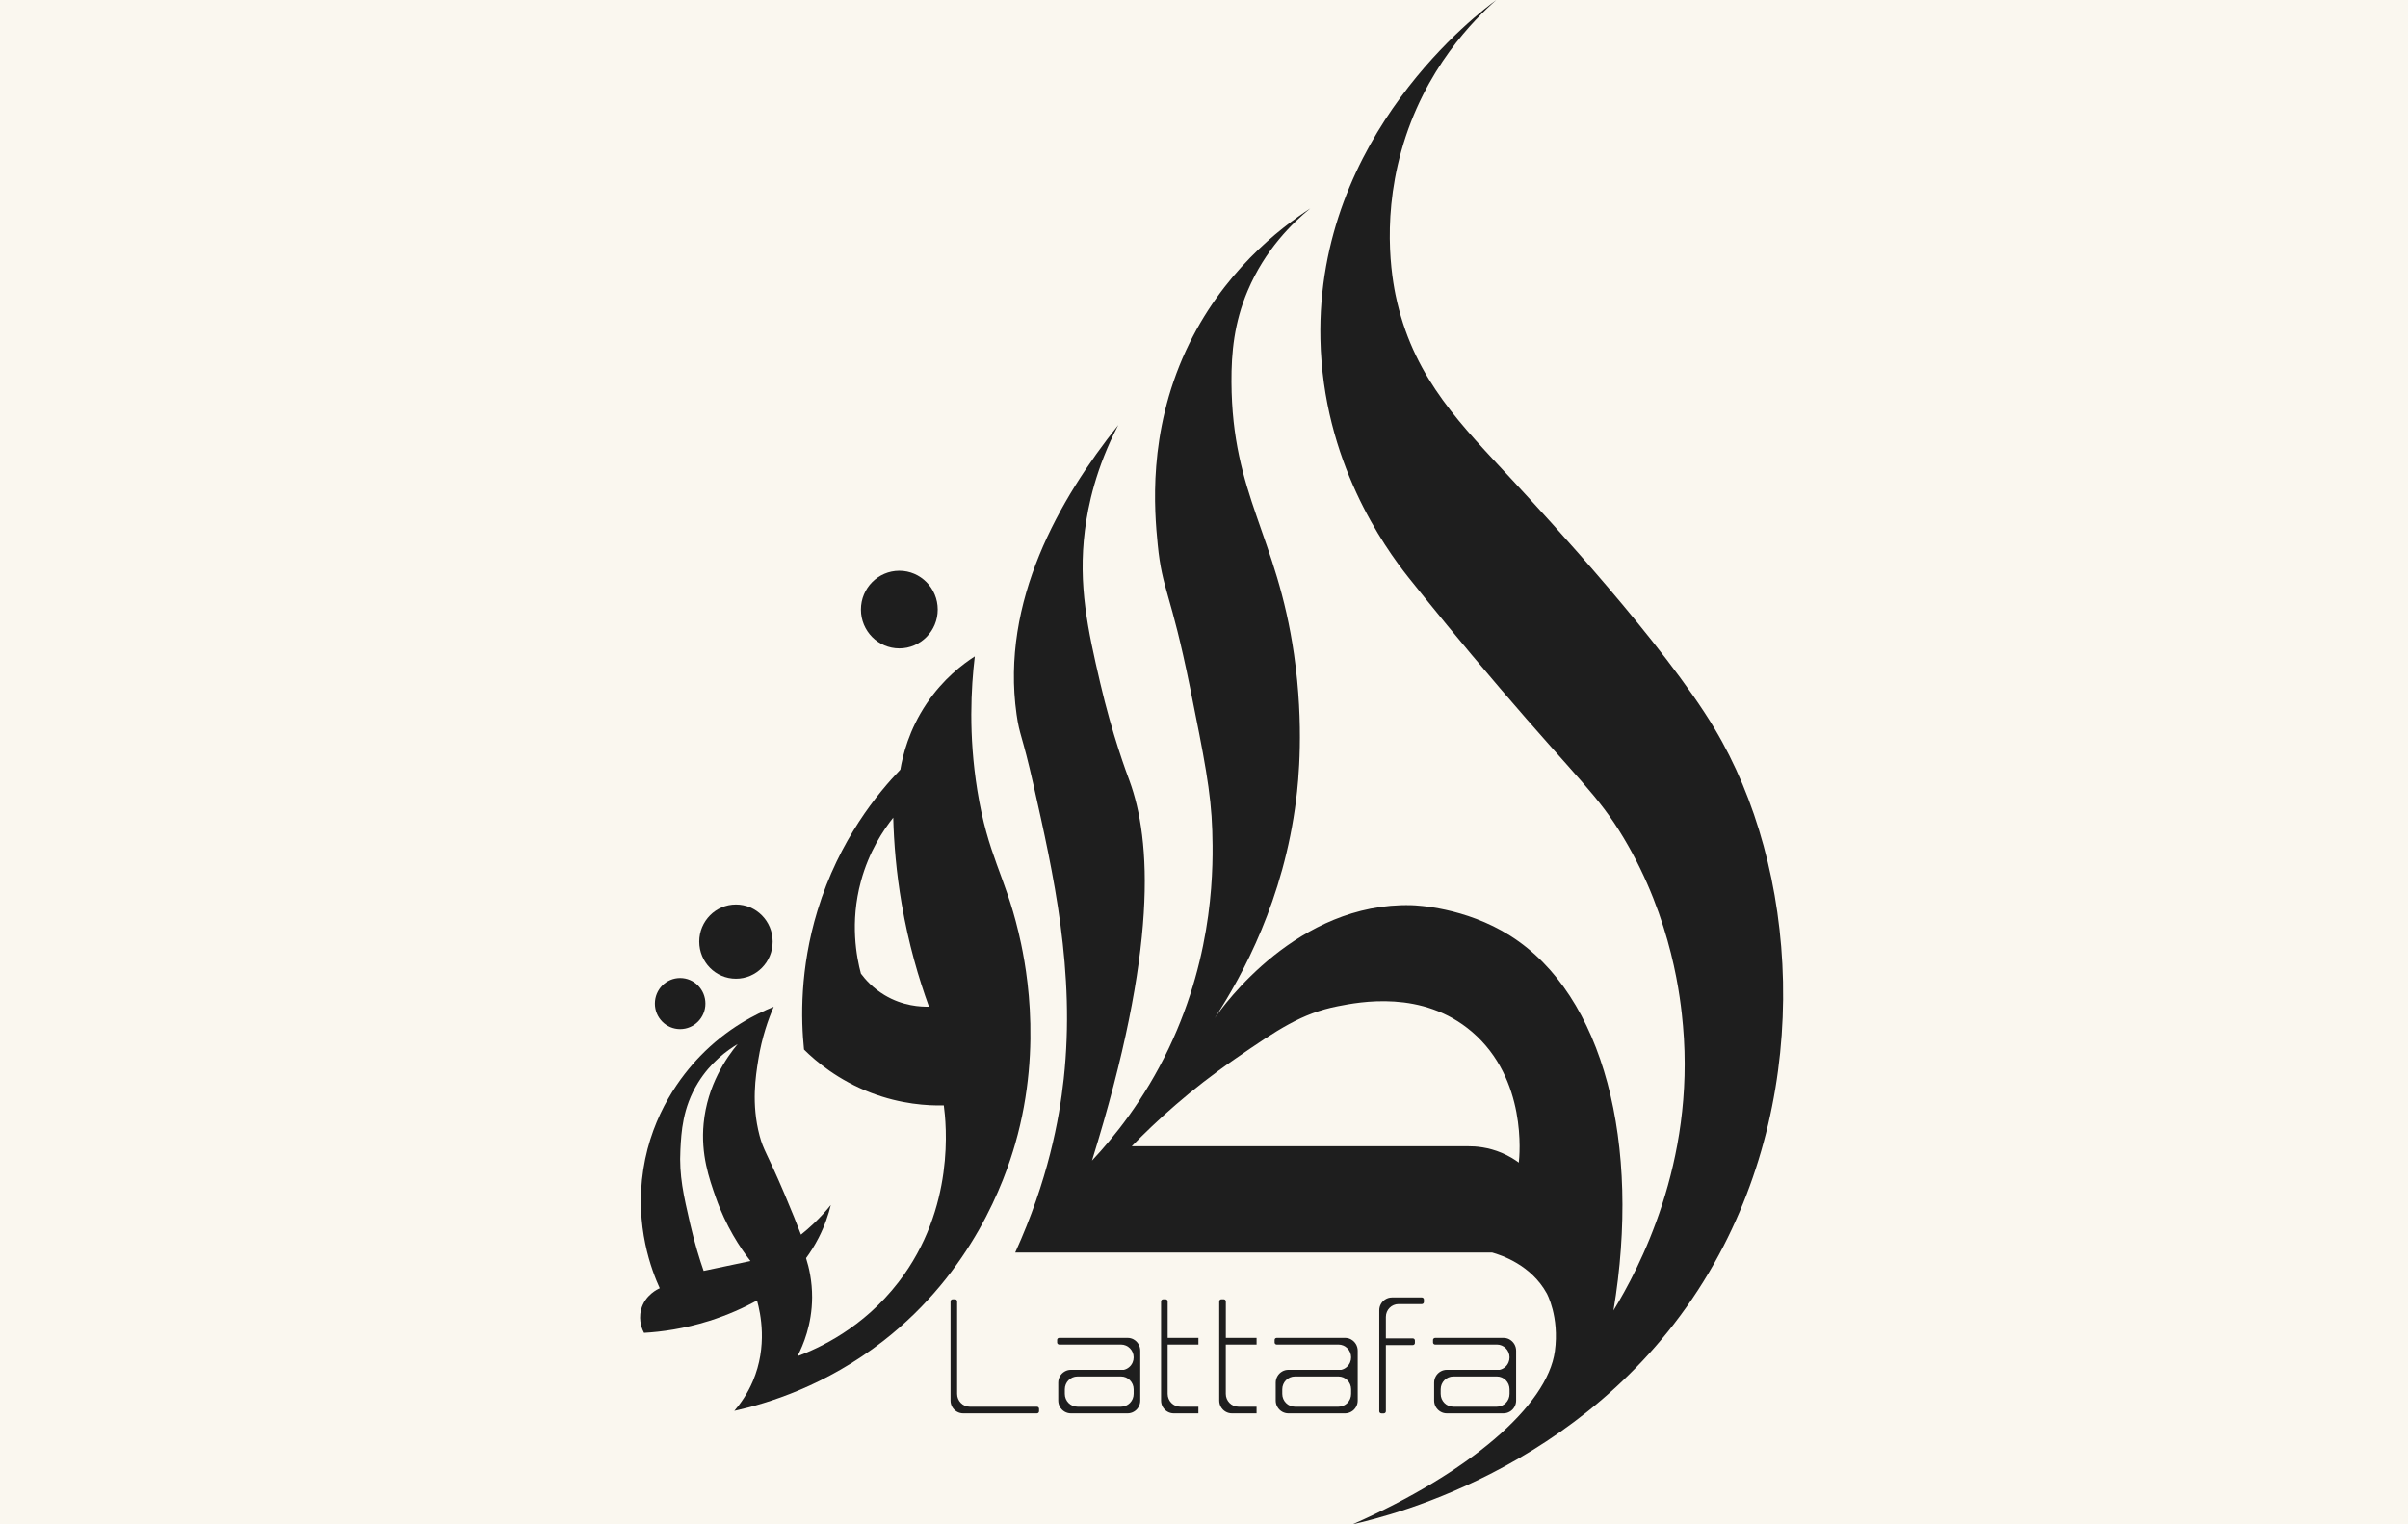<svg width="158" height="100" viewBox="0 0 158 100" fill="none" xmlns="http://www.w3.org/2000/svg">
<rect width="158" height="100" fill="#FAF7EF"/>
<g clip-path="url(#clip0_417_4846)">
<path d="M112.498 47.794C109.205 42.287 101.476 33.924 99.237 31.502C95.927 27.922 92.889 24.962 91.678 19.84C91.436 18.819 90.581 14.816 91.943 9.92C93.45 4.501 96.768 1.241 98.175 0.001C97.112 0.771 86.353 8.843 86.638 22.253C86.807 30.258 90.822 35.874 92.416 37.881C93.757 39.563 95.825 42.119 98.441 45.175C103.503 51.094 104.854 52.163 106.529 54.962C109.759 60.354 110.283 65.644 110.429 67.299C111.228 76.327 107.519 83.266 105.867 85.974C107.691 75.057 105.238 65.283 99.103 61.395C96.134 59.514 92.908 59.391 92.606 59.384C85.142 59.188 80.294 65.944 79.698 66.801C81.584 63.914 84.228 58.999 85.046 52.458C85.191 51.301 85.587 47.635 84.907 42.928C83.777 35.093 80.844 32.513 80.803 25.068C80.792 23.133 80.978 21.18 81.863 19.082C83.011 16.363 84.818 14.616 85.975 13.673C83.948 14.996 80.174 17.892 77.819 22.99C75.303 28.436 75.743 33.506 75.963 35.724C76.264 38.769 76.809 38.783 78.084 45.108C79.007 49.684 79.468 51.973 79.543 54.492C79.607 56.666 79.713 62.427 76.692 68.768C75.062 72.186 73.071 74.627 71.652 76.14C75.995 62.209 75.543 55.12 74.106 51.207C73.932 50.733 72.989 48.25 72.183 44.774C71.382 41.317 70.731 38.395 71.187 34.786C71.39 33.185 71.901 30.723 73.376 27.883C69.498 32.752 65.655 39.46 66.702 46.868C66.901 48.283 67.056 48.139 67.807 51.477C69.128 57.348 70.566 63.742 69.796 70.78C69.505 73.435 68.763 77.446 66.613 82.174H97.911C98.526 82.349 100.463 82.988 101.492 84.855C101.492 84.855 102.333 86.38 102.022 88.646C101.53 92.241 96.373 96.637 88.76 100.001C91.293 99.431 105.058 96.067 112.498 82.844C119.015 71.261 117.965 56.935 112.498 47.795V47.794ZM99.656 76.273C99.368 76.061 98.997 75.83 98.54 75.636C97.65 75.26 96.842 75.196 96.318 75.2H74.26C75.854 73.558 78.09 71.501 81.024 69.481C83.871 67.519 85.411 66.482 87.765 66.017C89.201 65.734 93.34 64.917 96.584 67.693C100.207 70.794 99.71 75.806 99.656 76.272V76.273Z" fill="#1E1E1E"/>
<path d="M66.812 61.092C65.946 57.447 64.81 56.112 64.126 51.843C63.543 48.211 63.715 45.129 63.961 43.063C63.177 43.566 61.894 44.532 60.8 46.158C59.639 47.884 59.235 49.55 59.076 50.492C57.627 52 55.064 55.072 53.639 59.742C52.472 63.568 52.554 66.876 52.756 68.857C53.541 69.633 54.995 70.869 57.154 71.694C59.125 72.447 60.863 72.544 61.928 72.52C62.083 73.676 62.706 79.245 58.956 84.115C56.627 87.14 53.723 88.453 52.326 88.975C52.698 88.257 53.278 86.899 53.287 85.12C53.291 84.051 53.089 83.165 52.89 82.54C53.161 82.171 53.449 81.725 53.718 81.199C54.126 80.4 54.367 79.657 54.513 79.055C54.205 79.436 53.837 79.847 53.403 80.261C53.113 80.537 52.829 80.782 52.557 80.999C52.318 80.377 51.946 79.437 51.463 78.3C50.295 75.556 50.102 75.498 49.838 74.497C49.291 72.42 49.58 70.614 49.756 69.52C49.992 68.042 50.416 66.862 50.766 66.051C49.63 66.505 47.718 67.441 45.926 69.302C44.736 70.538 42.79 73.021 42.213 76.708C41.625 80.462 42.779 83.392 43.29 84.517C43.187 84.56 42.315 84.947 42.064 85.923C41.87 86.682 42.179 87.298 42.258 87.442C43.408 87.375 44.881 87.177 46.524 86.661C47.776 86.267 48.83 85.78 49.673 85.32C49.903 86.15 50.377 88.314 49.397 90.615C49.043 91.446 48.587 92.088 48.182 92.559C50.38 92.069 54.176 90.917 57.962 87.968C63.815 83.407 65.92 77.454 66.615 75.032C68.497 68.466 67.21 62.76 66.814 61.091L66.812 61.092ZM58.036 65.282C57.272 64.822 56.777 64.261 56.489 63.874C56.208 62.816 55.754 60.533 56.489 57.82C57.025 55.842 57.974 54.44 58.61 53.642C58.652 55.306 58.806 57.211 59.163 59.294C59.613 61.918 60.278 64.184 60.954 66.042C60.423 66.055 59.246 66.01 58.036 65.282ZM46.169 83.377C45.913 82.638 45.582 81.585 45.285 80.294C44.854 78.421 44.555 77.128 44.645 75.424C44.705 74.268 44.787 72.683 45.794 71.045C46.633 69.678 47.736 68.894 48.401 68.498C47.672 69.377 46.411 71.181 46.169 73.704C45.974 75.737 46.531 77.317 46.964 78.553C47.633 80.458 48.564 81.857 49.241 82.73C48.216 82.947 47.192 83.163 46.167 83.377H46.169Z" fill="#1E1E1E"/>
<path d="M59.01 42.538C60.401 42.538 61.529 41.398 61.529 39.991C61.529 38.585 60.401 37.445 59.01 37.445C57.618 37.445 56.49 38.585 56.49 39.991C56.49 41.398 57.618 42.538 59.01 42.538Z" fill="#1E1E1E"/>
<path d="M48.29 64.209C49.62 64.209 50.698 63.119 50.698 61.774C50.698 60.429 49.62 59.339 48.29 59.339C46.959 59.339 45.881 60.429 45.881 61.774C45.881 63.119 46.959 64.209 48.29 64.209Z" fill="#1E1E1E"/>
<path d="M44.627 67.515C45.543 67.515 46.285 66.765 46.285 65.84C46.285 64.914 45.543 64.164 44.627 64.164C43.712 64.164 42.97 64.914 42.97 65.84C42.97 66.765 43.712 67.515 44.627 67.515Z" fill="#1E1E1E"/>
<path d="M68.177 92.424V92.585C68.177 92.661 68.115 92.723 68.04 92.723H63.202C63.054 92.723 62.918 92.684 62.797 92.617C62.661 92.542 62.548 92.426 62.473 92.288C62.407 92.168 62.37 92.03 62.37 91.883V85.378C62.37 85.302 62.431 85.24 62.506 85.24H62.666C62.741 85.24 62.802 85.301 62.802 85.378V91.447C62.802 91.912 63.175 92.288 63.634 92.288H68.041C68.116 92.288 68.178 92.349 68.178 92.426L68.177 92.424Z" fill="#1E1E1E"/>
<path d="M93.43 85.254V85.416C93.43 85.492 93.369 85.554 93.294 85.554H91.766C91.306 85.554 90.934 85.93 90.934 86.395V87.806H92.703C92.778 87.806 92.839 87.868 92.839 87.944V88.106C92.839 88.181 92.778 88.243 92.703 88.243H90.934V92.588C90.934 92.663 90.873 92.725 90.798 92.725H90.638C90.563 92.725 90.501 92.665 90.501 92.588V85.96C90.501 85.814 90.538 85.676 90.605 85.555C90.669 85.437 90.76 85.338 90.869 85.263C91.002 85.173 91.161 85.119 91.335 85.119H93.294C93.369 85.119 93.43 85.181 93.43 85.257V85.254Z" fill="#1E1E1E"/>
<path d="M80.431 88.207V91.446C80.431 91.911 80.804 92.287 81.263 92.287H82.45V92.723H80.832C80.685 92.723 80.548 92.684 80.428 92.617C80.291 92.542 80.178 92.426 80.103 92.288C80.037 92.168 80 92.03 80 91.883V85.378C80 85.302 80.062 85.24 80.137 85.24H80.296C80.371 85.24 80.433 85.301 80.433 85.378V87.773H82.451V88.209H80.433L80.431 88.207Z" fill="#1E1E1E"/>
<path d="M76.615 88.207V91.446C76.615 91.911 76.987 92.287 77.447 92.287H78.632V92.723H77.015C76.868 92.723 76.731 92.684 76.611 92.617C76.474 92.542 76.361 92.426 76.286 92.288C76.22 92.168 76.183 92.03 76.183 91.883V85.378C76.183 85.302 76.245 85.24 76.32 85.24H76.479C76.554 85.24 76.616 85.301 76.616 85.378V87.773H78.634V88.209H76.616L76.615 88.207Z" fill="#1E1E1E"/>
<path d="M88.653 87.875C88.642 87.868 88.63 87.862 88.619 87.856C88.508 87.801 88.384 87.772 88.252 87.772H83.768C83.745 87.772 83.723 87.778 83.704 87.788C83.661 87.811 83.633 87.856 83.633 87.909V88.071C83.633 88.123 83.661 88.169 83.704 88.191C83.723 88.203 83.745 88.209 83.768 88.209H87.821C88.281 88.209 88.653 88.584 88.653 89.05C88.653 89.169 88.629 89.282 88.584 89.385C88.48 89.627 88.266 89.81 88.007 89.87H84.537C84.392 89.87 84.256 89.907 84.137 89.974C83.999 90.051 83.885 90.166 83.809 90.306C83.742 90.426 83.705 90.564 83.705 90.711V91.883C83.705 92.03 83.742 92.168 83.809 92.287C83.884 92.426 83.997 92.54 84.133 92.617C84.254 92.684 84.39 92.723 84.537 92.723H88.255C88.401 92.723 88.539 92.684 88.658 92.617C88.794 92.542 88.908 92.426 88.983 92.287C89.049 92.168 89.086 92.03 89.086 91.883V88.614C89.086 88.296 88.912 88.02 88.654 87.876L88.653 87.875ZM88.653 91.446C88.653 91.911 88.282 92.287 87.821 92.287H84.968C84.508 92.287 84.136 91.912 84.136 91.446V91.145C84.136 90.681 84.508 90.304 84.968 90.304H87.821C88.281 90.304 88.652 90.681 88.653 91.145V91.447V91.446Z" fill="#1E1E1E"/>
<path d="M74.385 87.875C74.374 87.868 74.362 87.862 74.35 87.856C74.24 87.801 74.116 87.772 73.984 87.772H69.5C69.477 87.772 69.455 87.778 69.436 87.788C69.393 87.811 69.365 87.856 69.365 87.909V88.071C69.365 88.123 69.393 88.169 69.436 88.191C69.455 88.203 69.477 88.209 69.5 88.209H73.553C74.013 88.209 74.385 88.584 74.385 89.05C74.385 89.169 74.361 89.282 74.316 89.385C74.212 89.627 73.998 89.81 73.739 89.87H70.269C70.124 89.87 69.988 89.907 69.869 89.974C69.731 90.051 69.616 90.166 69.541 90.306C69.474 90.426 69.437 90.564 69.437 90.711V91.883C69.437 92.03 69.474 92.168 69.541 92.287C69.616 92.426 69.729 92.54 69.865 92.617C69.986 92.684 70.122 92.723 70.269 92.723H73.987C74.133 92.723 74.271 92.684 74.39 92.617C74.526 92.542 74.639 92.426 74.715 92.287C74.781 92.168 74.818 92.03 74.818 91.883V88.614C74.818 88.296 74.643 88.02 74.386 87.876L74.385 87.875ZM74.385 91.446C74.385 91.911 74.013 92.287 73.553 92.287H70.7C70.24 92.287 69.868 91.912 69.868 91.446V91.145C69.868 90.681 70.24 90.304 70.7 90.304H73.553C74.013 90.304 74.384 90.681 74.385 91.145V91.447V91.446Z" fill="#1E1E1E"/>
<path d="M99.048 87.875C99.037 87.868 99.025 87.862 99.013 87.856C98.903 87.801 98.78 87.772 98.647 87.772H94.164C94.14 87.772 94.118 87.778 94.099 87.788C94.057 87.811 94.027 87.856 94.027 87.909V88.071C94.027 88.123 94.057 88.169 94.099 88.191C94.118 88.203 94.14 88.209 94.164 88.209H98.217C98.676 88.209 99.048 88.584 99.048 89.05C99.048 89.169 99.023 89.282 98.979 89.385C98.874 89.627 98.66 89.81 98.401 89.87H94.932C94.787 89.87 94.65 89.907 94.531 89.974C94.392 90.051 94.278 90.166 94.203 90.306C94.137 90.426 94.1 90.564 94.1 90.711V91.883C94.1 92.03 94.138 92.168 94.203 92.287C94.278 92.426 94.391 92.54 94.528 92.617C94.648 92.684 94.784 92.723 94.932 92.723H98.648C98.794 92.723 98.932 92.684 99.052 92.617C99.189 92.542 99.302 92.426 99.377 92.287C99.443 92.168 99.48 92.03 99.48 91.883V88.614C99.48 88.296 99.306 88.02 99.049 87.876L99.048 87.875ZM99.048 91.446C99.048 91.911 98.676 92.287 98.217 92.287H95.362C94.902 92.287 94.53 91.912 94.53 91.446V91.145C94.53 90.681 94.902 90.304 95.362 90.304H98.217C98.676 90.304 99.048 90.681 99.048 91.145V91.447V91.446Z" fill="#1E1E1E"/>
</g>
<defs>
<clipPath id="clip0_417_4846">
<rect width="75" height="100" fill="white" transform="translate(42)"/>
</clipPath>
</defs>
</svg>
